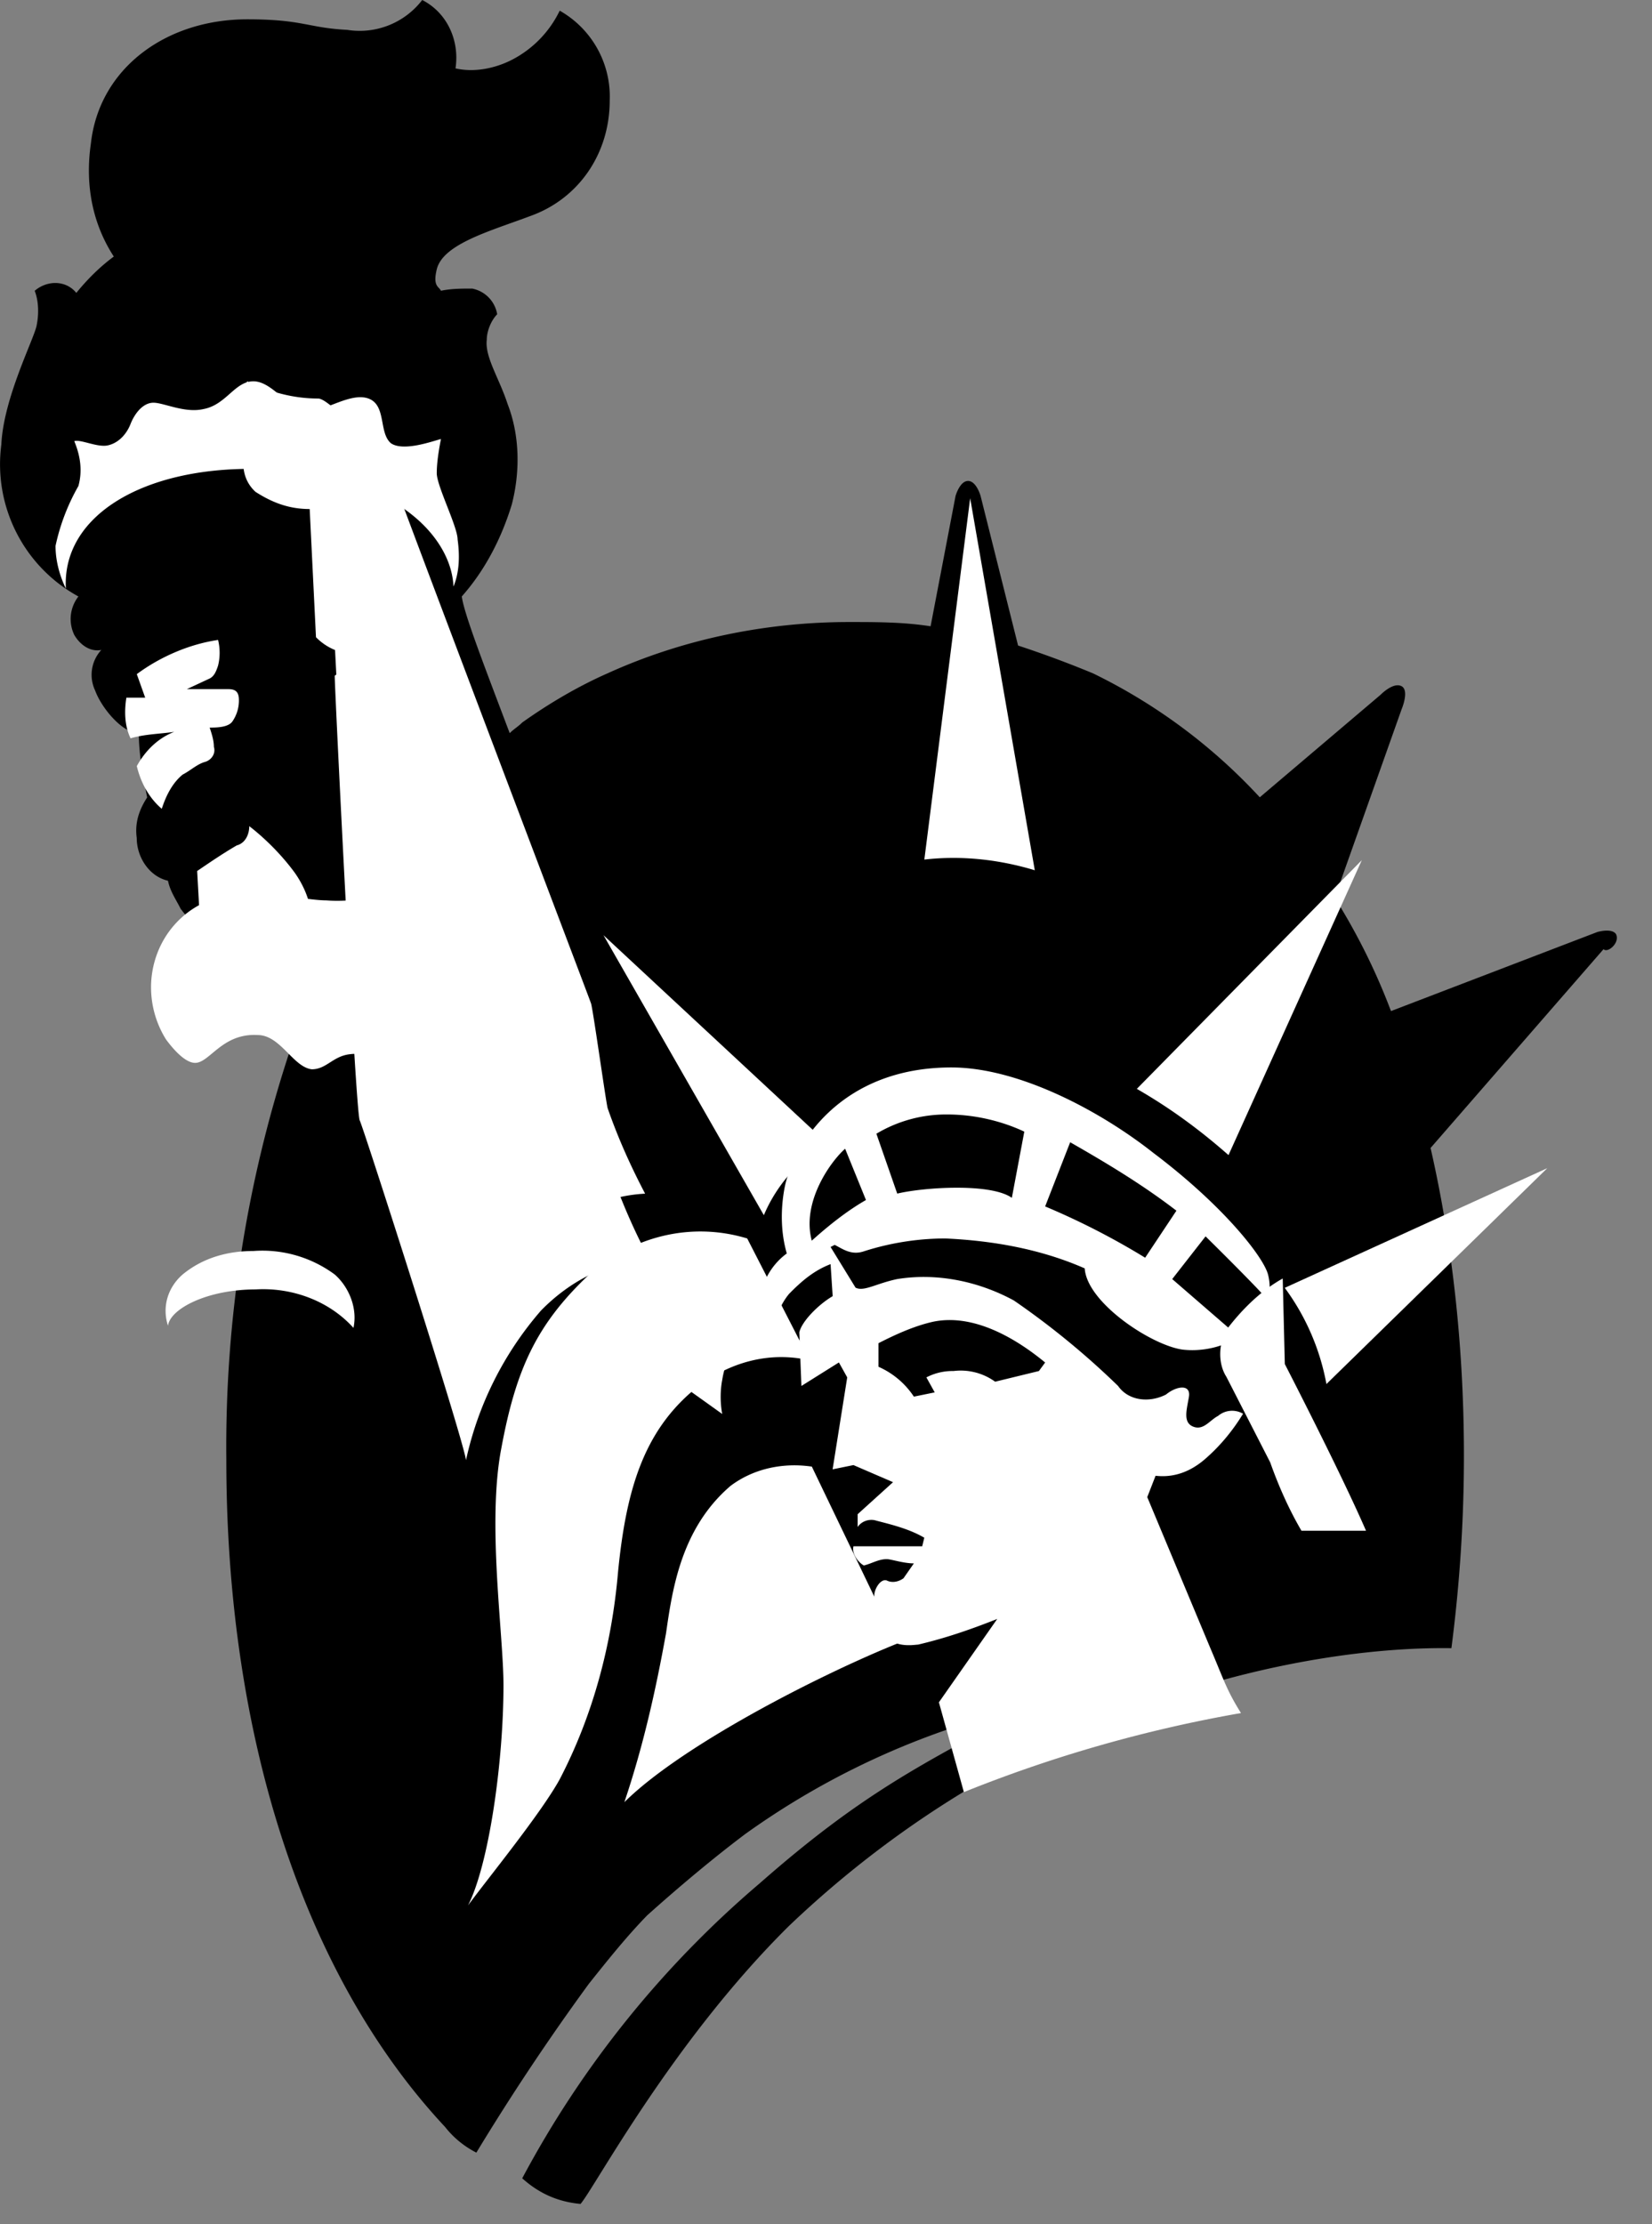 <svg width="26" height="35" fill="none" xmlns="http://www.w3.org/2000/svg" viewBox="0 0 26 35"><rect x="0" y="0" width="26" height="35" fill="#808080" stroke="none"/><path d="M25.434 14.7c-.066-.102-.295-.034-.295-.034l-3.247 1.244a9.99 9.99 0 0 0-.885-1.783l1.05-2.96s.13-.303 0-.37c-.132-.067-.328.135-.328.135l-1.902 1.614a8.831 8.831 0 0 0-2.624-1.95 16.722 16.722 0 0 0-1.18-.438l-.59-2.354s-.066-.236-.197-.236-.197.236-.197.236l-.393 2.051c-.427-.067-.853-.067-1.28-.067-1.31 0-2.622.27-3.803.807-.459.202-.918.471-1.344.774-.066.067-.131.101-.197.168-.394-1.043-.721-1.883-.754-2.152.36-.404.623-.909.787-1.447.13-.504.13-1.076-.066-1.58-.131-.404-.36-.74-.328-1.01 0-.134.066-.303.164-.403a.495.495 0 0 0-.393-.404c-.164 0-.328 0-.492.034-.033-.068-.131-.068-.066-.337.099-.403.853-.605 1.476-.84.754-.27 1.246-.976 1.246-1.817A1.553 1.553 0 0 0 8.809.168a1.701 1.701 0 0 1-.754.774c-.263.134-.59.202-.886.134C7.235.64 7.04.202 6.645 0a1.24 1.24 0 0 1-1.18.47C4.84.438 4.774.304 3.89.304c-1.279 0-2.328.773-2.459 1.95-.098.673.033 1.279.36 1.783-.229.169-.426.37-.59.572-.163-.202-.459-.202-.655-.033.065.168.065.37.032.538-.032.202-.524 1.143-.557 1.883a2.37 2.37 0 0 0 1.213 2.389.577.577 0 0 0-.065.605c.098.168.262.27.426.236a.577.577 0 0 0-.098.638c.098.27.426.673.688.673 0 .337.066.673.131 1.01-.13.201-.196.403-.164.638 0 .303.197.606.492.673.033.168.131.303.197.438.098.134.23.269.36.37.197.134.427.235.69.235.196 0 .426 0 .622-.034 0 .067.033.807.066 1.615a19.898 19.898 0 0 0-1.017 6.492c0 4.271 1.18 8.072 3.443 10.494.132.168.296.303.492.404a37.026 37.026 0 0 1 1.771-2.657c.295-.37.59-.74.918-1.077.525-.47 1.05-.908 1.541-1.278a12.377 12.377 0 0 1 4.493-2.018c-1.705.908-2.656 1.379-4.263 2.792a15.915 15.915 0 0 0-3.738 4.642c.262.235.557.37.918.403.23-.269 1.443-2.556 3.279-4.373 3.738-3.565 8.132-4.406 10.427-4.372.131-1.01.197-2.018.197-3.028 0-1.614-.164-3.262-.525-4.843l2.722-3.128c.066.067.262-.101.197-.236z" fill="#000"/><path d="M4.972 16.195a2.43 2.43 0 0 0-.95-.302c-.328 0-.656.1-.951.269a.324.324 0 0 1-.066-.437c.066-.202.197-.236.197-.236l-.099-1.783c.197-.134.394-.269.623-.403.132-.034.197-.169.197-.303.262.202.525.47.721.74.164.236.263.505.263.774.033.336 0 .672-.033.975.098.101.197.168.23.336-.033.169-.066.303-.132.37zm15.904 5.584a3.664 3.664 0 0 0-.656-1.514l4.132-1.883-3.476 3.397zM9.498 14.716l3.508 3.262c-.426.27-.787.673-.984 1.144l-2.524-4.406zm2.065 6.458a1.512 1.512 0 0 0-.196.538c-.033.168-.033.37 0 .538l-1.083-.774a7.28 7.28 0 0 0-.065-.874V20.5l1.344.673z" fill="#fff"/><path d="M5.629 16.596c-.066-.135-.361-6.761-.394-6.997l.36-.269v-.067c-.229 0-.458-.068-.622-.236L4.874 7.01c-.295 0-.59-.1-.852-.269-.23-.168-.262-.505-.131-.74.36.168.721.27 1.115.27.098 0 .295.2.393.268.098.067.328.168.46.202.13.034.163.27.163.336 0 .068 3.246 8.611 3.28 8.712.032.101.229 1.514.261 1.648.164.471.361.909.59 1.346-.655.034-1.245.336-1.704.807a6.1 6.1 0 0 0-1.18 2.355c0-.303-1.575-5.214-1.64-5.348zm4.098 8.14c-.098 1.143-.393 2.253-.918 3.262-.295.538-1.147 1.581-1.443 1.985.328-.64.558-2.254.558-3.465 0-.807-.262-2.556-.033-3.733.23-1.245.558-1.951 1.377-2.725.689-.605 1.607-.84 2.492-.572l.984 1.918c-.59-.135-1.18 0-1.705.37-.885.672-1.18 1.614-1.312 2.96z" fill="#fff"/><path d="M9.826 28.36c.295-.875.492-1.75.656-2.658.098-.673.23-1.648 1.016-2.321.36-.27.82-.37 1.279-.303l1.115 2.321c.131.235.393.37.656.303-1.082.37-3.706 1.648-4.722 2.657zm9.476-7.434c-.13.235-.13.538 0 .74l.689 1.345c.131.37.295.74.492 1.076h1.016c-.393-.908-1.278-2.623-1.278-2.623l-.033-1.346c-.361.202-.656.505-.886.808zm-4.754-7.4c.59-.068 1.18 0 1.738.168L15.269 7.84l-.721 5.684zm-8.493-5.45c-.033-.067-.066-.302-.164-.336-.098-.034-.328-.168-.46-.202-.13-.033-.294-.269-.393-.269-.393 0-.754-.1-1.115-.269a.576.576 0 0 0 .099.74c.262.168.525.27.852.27l.099 2.017c.164.168.393.27.656.27v.067l-.361.269c0 .235.328 6.861.393 6.996.066.135 1.64 5.045 1.673 5.348a5.313 5.313 0 0 1 1.18-2.354c.46-.471 1.05-.774 1.705-.808a9.797 9.797 0 0 1-.59-1.345c0-.1-.197-1.547-.262-1.648-.066-.101-3.28-8.645-3.312-8.746z" fill="#fff"/><path d="M4.022 20.29c.557-.034 1.147.168 1.541.605.066-.302-.066-.639-.295-.84a1.917 1.917 0 0 0-1.279-.37c-.393 0-.787.1-1.115.37-.23.201-.328.504-.23.807.033-.27.624-.572 1.378-.572zm-1.64-4.877a1.55 1.55 0 0 0 .23.942c.098.134.295.37.459.37.23 0 .426-.471.984-.438.36 0 .557.505.852.539.23 0 .328-.202.59-.236.263-.034.263.067.394.202.098-.236.295-.404.492-.538.36-.27 1.574-.539 2.098-1.01.23-.268.328-.639.23-.975-.328.37-.787.572-1.279.605-.393 0-.787-.067-1.148-.235A.74.74 0 0 0 6.35 14c-.394.1-.787.202-1.213.168-.295 0-.853-.134-1.312-.1-.754 0-1.377.571-1.443 1.345zM4.054 7.38c2.099.033 3.05 1.042 3.083 1.85.098-.236.098-.505.065-.74 0-.203-.328-.842-.328-1.044 0-.168.033-.37.066-.538-.131.034-.59.202-.787.067-.197-.168-.066-.605-.36-.706-.296-.1-.722.236-.985.202C4.546 6.437 4.284 6 3.988 6c-.294 0-.426.37-.786.437-.295.068-.623-.1-.787-.1-.164 0-.295.168-.361.336s-.197.302-.36.336c-.165.034-.427-.1-.525-.067.098.235.13.47.065.706a3.283 3.283 0 0 0-.36.942c0 .235.065.47.163.673-.065-1.144 1.214-1.918 3.017-1.884zm-1.311 4.136c-.263.101-.46.303-.59.539.065.269.196.504.393.672.065-.202.164-.403.328-.538.13-.067.23-.168.36-.202.099-.033.164-.134.132-.235 0-.101-.033-.202-.066-.303.098 0 .295 0 .36-.1a.579.579 0 0 0 .1-.337c0-.135-.066-.168-.165-.168H2.94l.361-.168c.066-.034.098-.101.131-.202a.84.84 0 0 0 0-.404c-.459.067-.918.27-1.279.538l.132.37h-.296c-.032.202-.032.438.066.64.23-.068.46-.068.689-.102zm17.215 8.544c-.066-.27-.689-1.076-1.804-1.917-.852-.673-2.131-1.346-3.18-1.346-1.771 0-2.493 1.245-2.624 1.884-.065.336-.065.706.033 1.043-.23.168-.393.437-.426.74a.945.945 0 0 0 .164.672c.032-.269.13-.572.295-.773.197-.202.393-.37.656-.471l.033.504c-.23.135-.492.404-.525.572l.033.841.59-.37.131.235-.23 1.447.328-.067.623.269-.557.504v.202c.066-.1.197-.134.295-.1.262.067.525.134.754.268l-.033.135h-1.082c-.032.134.099.269.164.302.131-.033.23-.1.361-.1.066 0 .262.067.426.067l-.164.235c-.098.068-.196.068-.262.034-.098-.034-.197.134-.197.235 0 .135.033.27.066.404.098.471.557.37.623.37.426-.1.82-.235 1.246-.404l-.918 1.312.393 1.413a21.61 21.61 0 0 1 4.361-1.244c-.23-.37-.262-.505-.491-1.043l-.984-2.355.131-.336c.295.034.557-.068.787-.27.23-.201.426-.437.59-.706a.341.341 0 0 0-.393.034c-.131.067-.23.235-.394.168-.164-.067-.098-.269-.065-.47.032-.203-.197-.169-.361-.034-.262.134-.59.1-.754-.135a12.565 12.565 0 0 0-1.64-1.345c-.557-.303-1.213-.438-1.836-.337-.328.068-.525.202-.656.135l-.393-.64.065-.033c.131.067.263.168.46.101a4.23 4.23 0 0 1 1.278-.202c.754.034 1.509.168 2.197.471.033.538 1.05 1.211 1.541 1.278.295.034.623-.033.886-.201l-1.05-.909.525-.672s.853.84.984 1.009a.837.837 0 0 0 0-.404zm-6.132 1.076c.262-.134.557-.269.852-.336.623-.134 1.28.235 1.771.64l-.098.134-.689.168a.925.925 0 0 0-.656-.168.89.89 0 0 0-.426.1l.131.236-.328.067a1.29 1.29 0 0 0-.557-.47v-.37zm-1.05-1.614c-.163-.606.296-1.245.525-1.446l.328.807c-.295.168-.59.403-.852.639zm3.149-.673c-.328-.235-1.378-.168-1.804-.067l-.328-.942a2.139 2.139 0 0 1 1.115-.303c.426 0 .853.101 1.213.27l-.196 1.042zm2.098.942a11.64 11.64 0 0 0-1.574-.807l.394-1.01c.59.337 1.147.673 1.672 1.077l-.492.74zm-.131-2.657c.525.302.984.639 1.443 1.042l2.098-4.641-3.541 3.599z" fill="#fff"/></svg>
